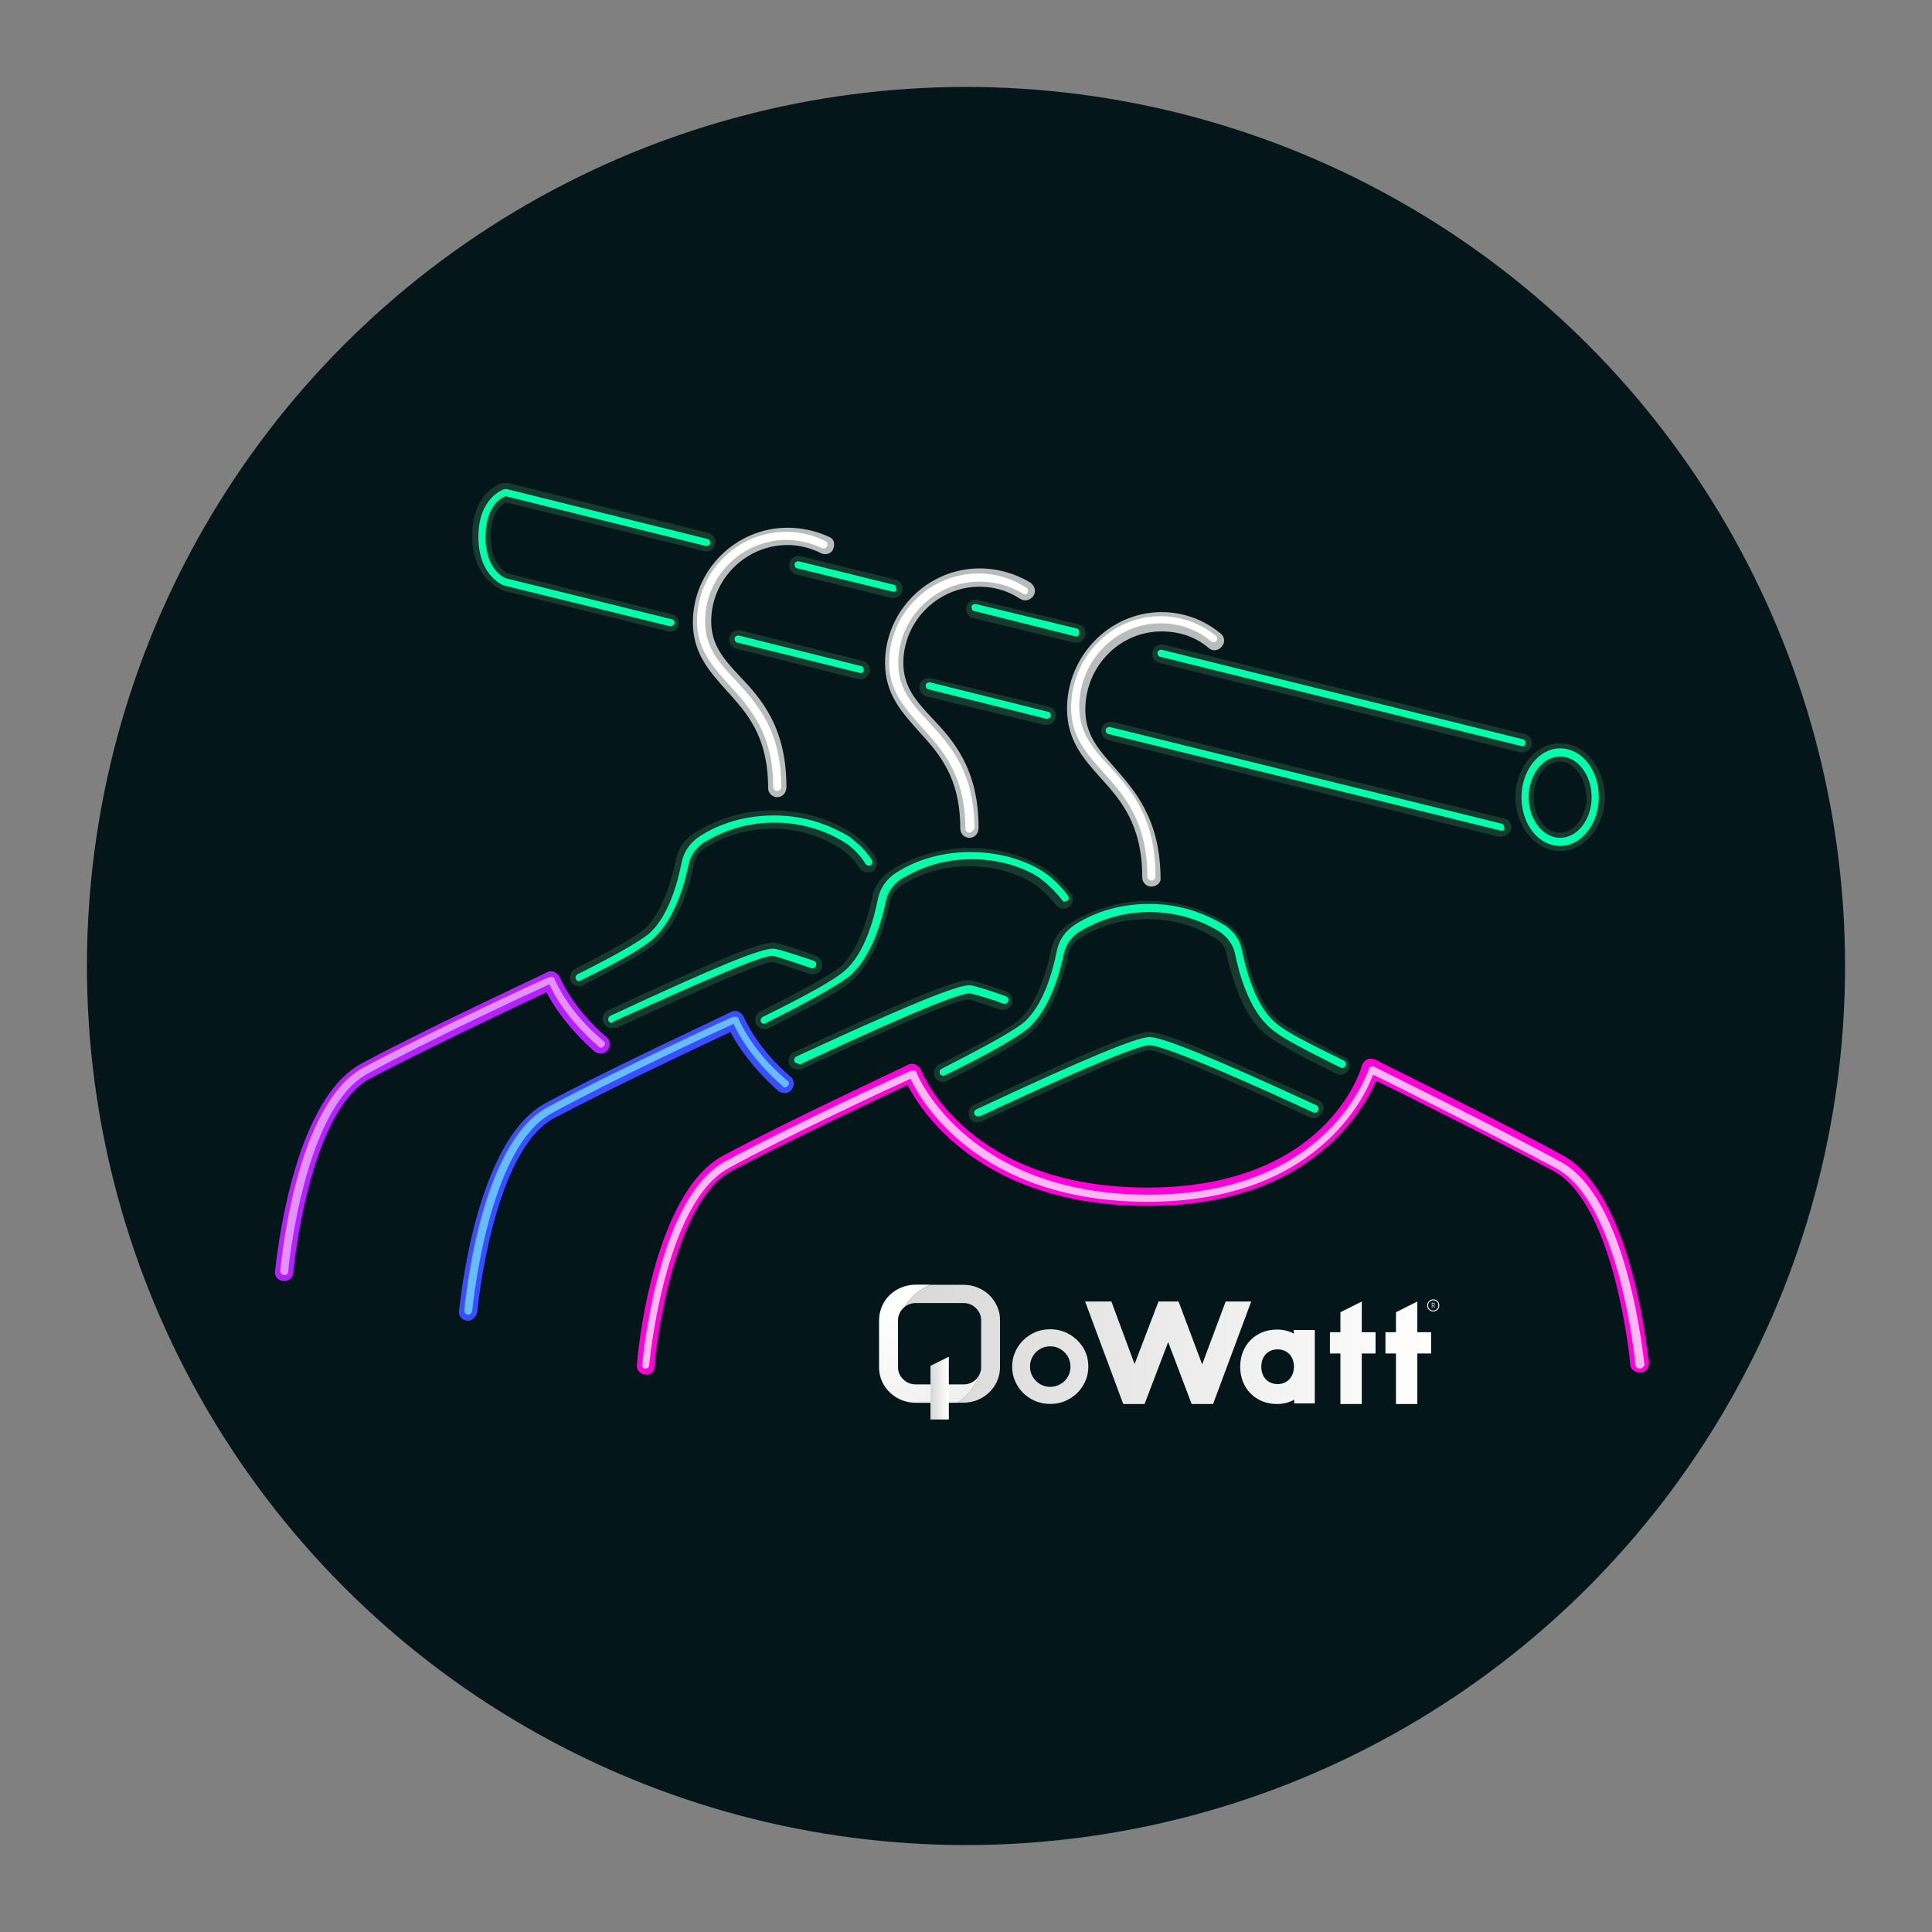<svg xmlns="http://www.w3.org/2000/svg" width="200" height="200" fill="none" viewBox="0 0 200 200"><rect x="0" y="0" width="200" height="200" fill="#808080" stroke="none"/><circle cx="100" cy="100" r="91" fill="#041619"/><path fill="#B9BCBC" d="M119.194 91.782C118.668 91.782 118.247 91.361 118.247 90.835C118.247 85.362 116.037 82.837 113.932 80.521C112.142 78.521 110.459 76.627 110.459 73.364C110.459 67.892 114.879 63.366 120.246 63.366C122.457 63.366 124.561 64.103 126.351 65.576C126.772 65.892 126.877 66.523 126.456 66.945C126.14 67.365 125.509 67.471 125.088 67.05C123.719 65.892 122.036 65.366 120.246 65.366C115.931 65.366 112.353 68.944 112.353 73.47C112.353 75.996 113.616 77.469 115.3 79.363C117.405 81.784 120.141 84.731 120.141 91.046C120.141 91.361 119.72 91.782 119.194 91.782ZM100.355 86.731C99.829 86.731 99.408 86.31 99.408 85.783C99.408 80.416 97.198 77.995 95.093 75.68C93.409 73.785 91.62 71.891 91.62 68.628C91.62 63.261 96.04 58.841 101.407 58.841C103.302 58.841 105.091 59.367 106.67 60.314C107.091 60.63 107.301 61.156 106.985 61.682C106.67 62.103 106.144 62.314 105.617 61.998C104.354 61.156 102.881 60.735 101.407 60.735C97.092 60.735 93.514 64.313 93.514 68.628C93.514 71.049 94.777 72.522 96.461 74.312C98.671 76.627 101.302 79.574 101.302 85.678C101.302 86.31 100.881 86.731 100.355 86.731ZM80.464 82.521C79.938 82.521 79.516 82.1 79.516 81.573C79.516 76.206 77.306 73.785 75.201 71.47C73.517 69.576 71.728 67.681 71.728 64.419C71.728 59.051 76.149 54.631 81.516 54.631C82.99 54.631 84.463 54.947 85.831 55.578C86.357 55.788 86.463 56.315 86.252 56.841C86.042 57.367 85.41 57.472 84.989 57.262C83.937 56.736 82.779 56.42 81.516 56.42C77.201 56.42 73.623 59.998 73.623 64.313C73.623 66.734 74.886 68.207 76.57 69.997C78.78 72.312 81.411 75.259 81.411 81.468C81.411 82.1 80.99 82.521 80.464 82.521Z"/><path fill="#143B2D" d="M101.197 116.199C100.881 116.199 100.46 115.989 100.355 115.673C100.145 115.147 100.355 114.621 100.776 114.41C112.563 108.832 117.51 106.832 118.983 106.832C120.457 106.832 125.509 108.937 136.454 113.884C136.98 114.094 137.191 114.726 136.875 115.147C136.665 115.673 136.033 115.883 135.612 115.673C125.614 111.042 120.036 108.727 118.983 108.727C117.405 108.727 105.512 114.305 101.618 116.094C101.407 116.094 101.302 116.199 101.197 116.199ZM97.619 111.989C97.303 111.989 96.882 111.779 96.777 111.463C96.566 110.937 96.777 110.411 97.198 110.2C102.986 107.359 104.881 106.096 105.512 105.569C107.512 103.78 108.459 99.991 108.775 98.518C108.985 97.255 109.722 96.203 110.774 95.571C112.458 94.519 115.195 93.256 118.878 93.256C122.562 93.256 125.298 94.519 126.982 95.571C128.034 96.203 128.771 97.36 128.982 98.518C129.297 100.097 130.245 103.886 132.244 105.569C133.402 106.517 136.77 108.201 139.19 109.464C139.717 109.674 139.822 110.305 139.611 110.726C139.401 111.253 138.769 111.358 138.349 111.147C134.244 109.148 132.034 107.885 130.981 107.043C128.561 105.043 127.508 101.044 126.982 98.834C126.877 98.097 126.456 97.466 125.824 97.15C124.351 96.203 122.036 95.15 118.773 95.15C115.51 95.15 113.195 96.203 111.721 97.15C111.09 97.571 110.669 98.202 110.564 98.834C110.143 101.044 108.985 104.938 106.564 107.043C105.512 107.885 102.67 109.569 97.829 111.989C97.934 111.989 97.724 111.989 97.619 111.989ZM82.569 110.726C82.253 110.726 81.832 110.516 81.727 110.2C81.516 109.674 81.727 109.148 82.148 108.937C96.356 102.307 99.303 101.465 100.25 101.465C100.881 101.465 103.197 102.307 104.144 102.623C104.67 102.833 104.881 103.359 104.775 103.886C104.565 104.412 104.039 104.622 103.512 104.517C102.039 103.991 100.46 103.465 100.145 103.465C99.618 103.465 96.461 104.412 82.884 110.726C82.884 110.621 82.779 110.726 82.569 110.726ZM79.096 106.517C78.78 106.517 78.359 106.306 78.254 105.99C78.043 105.464 78.254 104.938 78.674 104.727C83.305 102.412 86.042 100.833 86.989 100.097C88.989 98.308 89.936 94.519 90.251 93.045C90.462 91.782 91.199 90.73 92.251 90.098C93.935 89.046 96.671 87.783 100.355 87.783C104.775 87.783 107.512 89.467 108.459 90.098C109.511 90.835 110.564 92.098 110.88 92.519C111.195 92.94 111.09 93.572 110.669 93.887C110.248 94.203 109.617 94.098 109.301 93.677C109.09 93.361 108.143 92.308 107.301 91.677C106.67 91.256 104.249 89.677 100.355 89.677C97.092 89.677 94.777 90.73 93.304 91.677C92.672 92.098 92.251 92.73 92.146 93.361C91.725 95.571 90.567 99.465 88.147 101.57C87.094 102.517 84.252 104.096 79.411 106.517C79.306 106.517 79.201 106.517 79.096 106.517ZM63.309 106.411C62.993 106.411 62.572 106.201 62.467 105.885C62.256 105.359 62.467 104.833 62.888 104.622C73.939 99.465 78.569 97.571 80.043 97.571C80.674 97.571 83.305 98.518 84.463 98.939C84.989 99.15 85.2 99.676 85.094 100.202C84.884 100.728 84.358 100.939 83.832 100.833C82.358 100.307 80.358 99.676 80.043 99.57C78.569 99.57 67.519 104.727 63.835 106.411C63.624 106.411 63.519 106.411 63.309 106.411ZM59.941 102.096C59.625 102.096 59.204 101.886 59.099 101.57C58.888 101.044 59.099 100.518 59.52 100.307C63.414 98.308 65.835 96.939 66.677 96.203C68.676 94.413 69.623 90.625 69.939 89.151C70.15 87.888 70.886 86.836 71.939 86.204C73.623 85.152 76.359 83.889 80.043 83.889C83.726 83.889 86.463 85.152 88.147 86.204C88.462 86.415 89.831 87.362 90.672 88.835C90.883 89.256 90.778 89.888 90.357 90.204C89.936 90.414 89.304 90.309 88.989 89.888C88.462 88.941 87.515 88.204 87.094 87.888C85.621 86.941 83.2 85.783 80.043 85.783C76.78 85.783 74.465 86.836 72.991 87.783C72.36 88.204 71.939 88.835 71.834 89.467C71.413 91.677 70.255 95.571 67.834 97.676C66.887 98.518 64.466 99.886 60.362 101.991C60.151 102.096 60.046 102.096 59.941 102.096ZM161.502 88.099C158.977 88.099 156.872 85.573 156.872 82.521C156.872 79.469 158.977 76.943 161.502 76.943C164.028 76.943 166.133 79.469 166.133 82.521C166.133 85.573 164.028 88.099 161.502 88.099ZM161.502 78.837C160.029 78.837 158.766 80.521 158.766 82.521C158.766 84.52 159.924 86.204 161.502 86.204C162.976 86.204 164.239 84.52 164.239 82.521C164.134 80.521 162.976 78.837 161.502 78.837ZM155.398 86.625C155.293 86.625 155.293 86.625 155.188 86.625L114.774 76.627C114.247 76.522 113.932 75.996 114.037 75.469C114.142 74.943 114.668 74.627 115.195 74.733L155.714 84.731C156.24 84.836 156.556 85.362 156.451 85.889C156.24 86.31 155.819 86.625 155.398 86.625ZM157.608 77.89C157.503 77.89 157.503 77.89 157.398 77.89L120.036 68.628C119.51 68.523 119.194 67.997 119.299 67.471C119.404 66.945 119.931 66.629 120.457 66.734L157.819 75.996C158.345 76.101 158.661 76.627 158.556 77.153C158.45 77.574 158.029 77.89 157.608 77.89ZM108.354 75.048C108.248 75.048 108.248 75.048 108.143 75.048L95.935 72.102C95.409 71.996 95.093 71.47 95.198 70.944C95.303 70.418 95.829 70.102 96.356 70.207L108.564 73.154C109.09 73.259 109.406 73.785 109.301 74.312C109.196 74.733 108.775 75.048 108.354 75.048ZM89.094 70.312C88.989 70.312 88.989 70.312 88.883 70.312L76.254 67.155C75.728 67.05 75.412 66.523 75.517 65.997C75.622 65.471 76.149 65.155 76.675 65.26L89.304 68.418C89.831 68.523 90.146 69.049 90.041 69.576C89.831 69.997 89.515 70.312 89.094 70.312ZM111.406 66.523C111.301 66.523 111.301 66.523 111.195 66.523L100.776 63.998C100.25 63.892 99.934 63.366 100.039 62.84C100.145 62.314 100.671 61.998 101.197 62.103L111.616 64.629C112.142 64.734 112.458 65.26 112.353 65.787C112.248 66.208 111.827 66.523 111.406 66.523ZM69.413 65.366C69.308 65.366 69.308 65.366 69.202 65.366L52.153 61.156C51.942 61.051 48.89 59.998 48.89 55.473C48.89 50.842 51.942 50 52.047 50C52.258 50 52.363 50 52.574 50L73.307 55.157C73.833 55.262 74.149 55.788 74.044 56.315C73.939 56.841 73.412 57.157 72.886 57.051L52.363 52C51.942 52.21 50.785 53.052 50.785 55.578C50.785 58.63 52.574 59.367 52.574 59.367L69.518 63.577C70.044 63.682 70.36 64.208 70.255 64.734C70.15 65.155 69.834 65.366 69.413 65.366ZM92.462 61.893C92.356 61.893 92.356 61.893 92.251 61.893L82.463 59.472C81.937 59.367 81.621 58.841 81.727 58.314C81.832 57.788 82.358 57.472 82.884 57.578L92.672 59.998C93.198 60.103 93.514 60.63 93.409 61.156C93.304 61.577 92.988 61.893 92.462 61.893Z"/><path fill="#FF00D8" d="M66.887 142.3C66.256 142.3 65.835 141.774 65.94 141.248C65.94 140.511 67.519 123.672 74.78 119.672C81.621 115.989 93.935 110.305 94.04 110.2C94.251 110.095 94.567 110.095 94.777 110.2C94.987 110.305 95.198 110.516 95.303 110.726C95.514 111.253 100.355 122.935 118.773 122.935C137.191 122.935 140.874 110.832 140.98 110.305C141.085 109.99 141.295 109.779 141.506 109.674C141.716 109.569 142.032 109.569 142.348 109.674C142.453 109.779 154.977 115.883 161.713 119.567C168.975 123.461 170.554 140.3 170.659 141.037C170.659 141.563 170.343 142.09 169.817 142.09C169.291 142.09 168.764 141.774 168.764 141.248C168.764 141.037 167.186 124.724 160.871 121.251C155.188 118.199 145.505 113.358 142.453 111.884C140.98 115.147 135.402 124.829 118.773 124.829C101.828 124.829 95.514 115.357 93.935 112.305C90.988 113.673 81.411 118.199 75.622 121.251C69.308 124.724 67.729 141.037 67.729 141.248C67.834 141.879 67.413 142.3 66.887 142.3Z"/><path fill="#3B4EFF" d="M48.469 136.722C48.364 136.722 48.364 136.722 48.469 136.722C47.838 136.722 47.417 136.196 47.522 135.67C47.627 134.933 49.206 118.094 56.468 114.2C63.309 110.516 75.622 104.833 75.728 104.727C75.938 104.622 76.254 104.622 76.464 104.727C76.675 104.833 76.885 105.043 76.991 105.254C76.991 105.254 78.254 108.411 81.832 111.463C82.253 111.779 82.253 112.41 81.937 112.831C81.621 113.252 80.99 113.252 80.569 112.937C77.833 110.516 76.254 108.095 75.622 106.832C72.675 108.201 63.098 112.726 57.31 115.778C50.995 119.251 49.416 135.564 49.416 135.775C49.311 136.301 48.89 136.722 48.469 136.722Z"/><path fill="#B421FF" d="M29.42 132.617C28.788 132.617 28.367 132.091 28.473 131.565C28.578 130.828 30.157 113.989 37.418 110.095C44.259 106.411 56.573 100.728 56.678 100.623C56.889 100.518 57.205 100.518 57.415 100.623C57.626 100.728 57.836 100.939 57.941 101.149C57.941 101.149 59.204 104.306 62.782 107.359C63.203 107.674 63.203 108.306 62.888 108.727C62.572 109.148 61.941 109.148 61.52 108.832C58.783 106.411 57.205 103.991 56.573 102.728C53.626 104.096 44.049 108.622 38.26 111.674C31.946 115.147 30.367 131.46 30.367 131.67C30.367 132.196 29.946 132.617 29.42 132.617Z"/><path fill="#66BCFF" d="M48.469 136.091C48.259 136.091 48.048 135.88 48.048 135.67C48.153 134.933 49.627 118.409 56.678 114.621C63.519 110.937 75.728 105.254 75.938 105.254C76.043 105.254 76.149 105.254 76.254 105.254C76.359 105.254 76.464 105.359 76.464 105.464C76.464 105.464 77.727 108.727 81.516 111.884C81.727 111.989 81.727 112.305 81.516 112.41C81.411 112.621 81.095 112.621 80.99 112.41C77.833 109.674 76.359 106.938 75.938 105.99C73.833 106.938 63.203 111.884 57.099 115.252C50.469 118.83 48.89 135.564 48.89 135.67C48.785 135.985 48.68 136.091 48.469 136.091Z"/><path fill="#E690FF" d="M29.42 131.986C29.209 131.986 28.999 131.775 28.999 131.565C29.104 130.828 30.578 114.305 37.629 110.516C44.47 106.832 56.678 101.149 56.889 101.149C56.994 101.149 57.099 101.149 57.205 101.149C57.31 101.149 57.415 101.254 57.415 101.36C57.415 101.36 58.678 104.622 62.467 107.78C62.677 107.885 62.677 108.201 62.467 108.306C62.361 108.516 62.046 108.516 61.941 108.306C58.783 105.569 57.31 102.938 56.889 101.886C54.784 102.833 44.154 107.78 38.05 111.147C31.419 114.726 29.841 131.46 29.841 131.565C29.841 131.881 29.63 131.986 29.42 131.986Z"/><path fill="#FFB8F4" d="M169.712 141.669C169.501 141.669 169.396 141.563 169.291 141.353C169.291 141.142 167.712 124.514 161.082 120.935C154.977 117.673 144.348 112.305 142.137 111.253C141.295 113.568 136.244 124.408 118.773 124.408C101.197 124.408 95.198 113.779 94.251 111.674C92.146 112.621 81.516 117.567 75.412 120.935C68.781 124.514 67.203 141.142 67.203 141.353C67.203 141.563 66.992 141.669 66.782 141.669C66.571 141.669 66.361 141.458 66.466 141.248C66.571 140.511 68.045 123.987 75.096 120.198C81.937 116.515 94.146 110.832 94.356 110.832C94.461 110.832 94.567 110.832 94.672 110.832C94.777 110.832 94.882 110.937 94.882 111.042C94.882 111.147 100.039 123.672 118.878 123.672C137.717 123.672 141.611 110.726 141.716 110.621C141.716 110.516 141.822 110.411 141.927 110.411C142.032 110.411 142.137 110.411 142.243 110.411C142.348 110.516 154.872 116.62 161.608 120.304C168.554 124.093 170.133 140.616 170.238 141.353C170.133 141.458 170.027 141.669 169.712 141.669Z"/><path fill="#fff" d="M119.194 91.151C118.983 91.151 118.773 90.94 118.773 90.73C118.773 85.047 116.352 82.31 114.247 79.995C112.563 78.1 110.88 76.311 110.88 73.259C110.88 68.102 114.984 63.787 120.141 63.787C122.246 63.787 124.246 64.524 125.824 65.787C126.035 65.892 126.035 66.208 125.93 66.313C125.824 66.523 125.509 66.523 125.403 66.418C123.93 65.155 122.036 64.524 120.141 64.524C115.51 64.524 111.722 68.418 111.722 73.154C111.722 75.89 113.195 77.574 114.879 79.363C117.089 81.784 119.615 84.626 119.615 90.625C119.615 91.046 119.404 91.151 119.194 91.151Z"/><path fill="#fff" d="M100.355 86.204C100.145 86.204 99.934 85.994 99.934 85.783C99.934 80.205 97.513 77.574 95.409 75.259C93.725 73.364 92.041 71.575 92.041 68.628C92.041 63.577 96.145 59.367 101.302 59.367C103.091 59.367 104.775 59.893 106.249 60.84C106.459 60.946 106.459 61.156 106.354 61.367C106.354 61.577 106.038 61.577 105.933 61.472C104.565 60.63 102.986 60.209 101.408 60.209C96.777 60.209 92.988 63.998 92.988 68.628C92.988 71.365 94.461 72.943 96.145 74.733C98.355 77.153 100.881 79.89 100.881 85.783C100.671 85.994 100.566 86.204 100.355 86.204Z"/><path fill="#fff" d="M80.464 81.889C80.253 81.889 80.043 81.679 80.043 81.468C80.043 75.89 77.622 73.259 75.517 70.944C73.833 69.049 72.149 67.26 72.149 64.313C72.149 59.261 76.254 55.052 81.411 55.052C82.779 55.052 84.147 55.367 85.41 55.999C85.621 56.104 85.726 56.315 85.621 56.525C85.516 56.736 85.305 56.841 85.094 56.736C83.937 56.209 82.674 55.894 81.411 55.894C76.78 55.894 72.991 59.682 72.991 64.313C72.991 67.05 74.465 68.628 76.149 70.418C78.359 72.838 80.885 75.575 80.885 81.468C80.885 81.679 80.674 81.889 80.464 81.889Z"/><path fill="#02FFAC" d="M97.619 111.358C97.513 111.358 97.303 111.253 97.303 111.147C97.198 110.937 97.303 110.726 97.513 110.621C103.302 107.674 105.302 106.411 105.933 105.885C108.038 104.096 108.985 100.518 109.406 98.413C109.617 97.36 110.248 96.413 111.195 95.782C112.774 94.729 115.405 93.572 118.983 93.572C122.562 93.572 125.193 94.834 126.772 95.782C127.719 96.413 128.35 97.255 128.561 98.413C128.982 100.412 129.929 104.096 132.034 105.885C132.981 106.727 135.191 107.885 139.085 109.779C139.296 109.884 139.401 110.095 139.296 110.305C139.191 110.516 138.98 110.621 138.77 110.516C134.77 108.516 132.56 107.359 131.613 106.517C129.297 104.622 128.245 100.728 127.824 98.623C127.614 97.781 127.087 97.045 126.351 96.518C124.877 95.571 122.351 94.413 118.983 94.413C115.616 94.413 113.195 95.571 111.616 96.518C110.88 97.045 110.353 97.781 110.143 98.623C109.722 100.728 108.669 104.517 106.354 106.517C105.302 107.359 102.46 109.043 97.724 111.358C97.724 111.358 97.724 111.358 97.619 111.358Z"/><path fill="#02FFAC" d="M101.197 115.568C101.092 115.568 100.881 115.462 100.881 115.357C100.776 115.147 100.881 114.936 101.092 114.831C112.563 109.463 117.72 107.359 118.983 107.359C120.352 107.359 125.509 109.464 136.244 114.41C136.454 114.515 136.559 114.726 136.454 114.936C136.349 115.147 136.138 115.252 135.928 115.147C131.823 113.252 120.773 108.201 118.983 108.201C117.299 108.201 106.144 113.358 101.407 115.568C101.302 115.568 101.197 115.568 101.197 115.568Z"/><path fill="#02FFAC" d="M82.569 110.095C82.463 110.095 82.253 109.99 82.253 109.884C82.148 109.674 82.253 109.463 82.463 109.358C96.777 102.728 99.513 101.991 100.355 101.991C100.881 101.991 103.933 103.044 104.144 103.149C104.354 103.254 104.46 103.465 104.354 103.675C104.249 103.886 104.039 103.991 103.828 103.886C102.46 103.359 100.566 102.833 100.355 102.833C99.513 102.833 95.829 104.096 82.779 110.2C82.674 110.095 82.674 110.095 82.569 110.095Z"/><path fill="#02FFAC" d="M79.096 105.99C78.99 105.99 78.78 105.885 78.78 105.78C78.674 105.569 78.78 105.359 78.99 105.254C83.726 102.938 86.463 101.36 87.41 100.518C89.515 98.728 90.462 95.15 90.883 93.045C91.093 91.993 91.725 91.046 92.672 90.414C94.251 89.362 96.882 88.204 100.46 88.204C104.775 88.204 107.512 89.888 108.248 90.414C109.301 91.151 110.248 92.308 110.564 92.73C110.669 92.94 110.669 93.15 110.459 93.256C110.248 93.361 110.038 93.361 109.932 93.15C109.617 92.73 108.669 91.677 107.827 91.046C107.196 90.519 104.565 88.941 100.566 88.941C97.198 88.941 94.777 90.098 93.198 91.046C92.462 91.572 91.935 92.308 91.725 93.15C91.304 95.255 90.251 99.044 87.936 101.044C86.884 101.886 84.147 103.465 79.306 105.885C79.201 105.99 79.096 105.99 79.096 105.99Z"/><path fill="#02FFAC" d="M63.309 105.885C63.203 105.885 62.993 105.78 62.993 105.675C62.888 105.464 62.993 105.254 63.203 105.148C74.044 100.097 78.674 98.202 80.043 98.202C80.569 98.202 84.252 99.465 84.252 99.465C84.463 99.57 84.568 99.781 84.463 99.991C84.358 100.202 84.147 100.307 83.937 100.202C82.358 99.676 80.253 98.939 79.938 98.939C78.359 98.939 67.939 103.78 63.414 105.78C63.519 105.78 63.414 105.885 63.309 105.885Z"/><path fill="#02FFAC" d="M59.941 101.57C59.836 101.57 59.625 101.465 59.625 101.36C59.52 101.149 59.625 100.939 59.836 100.833C63.835 98.834 66.15 97.466 67.098 96.729C69.203 94.94 70.15 91.361 70.571 89.256C70.781 88.204 71.413 87.257 72.36 86.625C73.939 85.573 76.57 84.415 80.148 84.415C83.726 84.415 86.358 85.678 87.936 86.625C88.147 86.836 89.41 87.678 90.251 89.046C90.357 89.256 90.251 89.467 90.146 89.572C89.936 89.677 89.725 89.572 89.62 89.467C88.883 88.204 87.726 87.362 87.515 87.257C86.042 86.31 83.516 85.152 80.148 85.152C76.78 85.152 74.359 86.31 72.781 87.257C72.044 87.783 71.518 88.52 71.307 89.362C70.886 91.467 69.834 95.255 67.519 97.255C66.571 98.097 64.256 99.465 60.151 101.465C60.046 101.57 59.941 101.57 59.941 101.57Z"/><path fill="#02FFAC" d="M155.398 85.994L114.774 75.996C114.563 75.996 114.458 75.785 114.458 75.575C114.458 75.364 114.668 75.259 114.879 75.259L155.398 85.257C155.609 85.257 155.714 85.468 155.714 85.678C155.819 85.889 155.609 85.994 155.398 85.994Z"/><path fill="#02FFAC" d="M108.354 74.417L96.145 71.365C95.935 71.365 95.829 71.154 95.829 70.944C95.829 70.733 96.04 70.628 96.251 70.628L108.459 73.68C108.669 73.68 108.775 73.891 108.775 74.101C108.669 74.312 108.564 74.417 108.354 74.417Z"/><path fill="#02FFAC" d="M89.094 69.681C88.989 69.681 88.989 69.681 89.094 69.681L76.359 66.523C76.149 66.523 76.043 66.313 76.043 66.103C76.043 65.892 76.254 65.787 76.464 65.787L89.094 68.944C89.304 68.944 89.41 69.155 89.41 69.365C89.41 69.576 89.199 69.681 89.094 69.681Z"/><path fill="#02FFAC" d="M69.413 64.84C69.308 64.84 69.308 64.84 69.413 64.84L52.258 60.63C52.153 60.63 49.522 59.682 49.522 55.578C49.522 51.473 52.153 50.632 52.258 50.632C52.363 50.632 52.363 50.632 52.468 50.632L73.202 55.788C73.412 55.788 73.517 55.999 73.517 56.209C73.517 56.42 73.307 56.525 73.097 56.525L52.363 51.368C51.942 51.473 50.258 52.315 50.258 55.578C50.258 59.156 52.363 59.893 52.468 59.893L69.518 64.103C69.729 64.103 69.834 64.313 69.834 64.524C69.729 64.734 69.518 64.84 69.413 64.84Z"/><path fill="#02FFAC" d="M92.462 61.261L82.569 58.841C82.358 58.841 82.253 58.63 82.253 58.42C82.253 58.209 82.463 58.104 82.674 58.104L92.462 60.525C92.672 60.525 92.777 60.735 92.777 60.946C92.883 61.156 92.672 61.261 92.462 61.261Z"/><path fill="#02FFAC" d="M111.406 65.892L100.881 63.261C100.671 63.261 100.566 63.05 100.566 62.84C100.566 62.629 100.776 62.524 100.987 62.524L111.406 65.05C111.616 65.05 111.722 65.26 111.722 65.471C111.722 65.787 111.511 65.892 111.406 65.892Z"/><path fill="#02FFAC" d="M157.608 77.258C157.503 77.258 157.503 77.258 157.608 77.258L120.141 67.997C119.931 67.997 119.825 67.786 119.825 67.576C119.825 67.365 120.036 67.26 120.246 67.26L157.608 76.522C157.819 76.522 157.924 76.732 157.924 76.943C157.924 77.153 157.714 77.258 157.608 77.258Z"/><path fill="#02FFAC" d="M161.502 87.573C159.292 87.573 157.503 85.362 157.503 82.521C157.503 79.784 159.292 77.469 161.502 77.469C163.713 77.469 165.502 79.679 165.502 82.521C165.502 85.257 163.713 87.573 161.502 87.573ZM161.502 78.311C159.713 78.311 158.24 80.205 158.24 82.521C158.24 84.836 159.713 86.731 161.502 86.731C163.292 86.731 164.765 84.836 164.765 82.521C164.765 80.205 163.292 78.311 161.502 78.311Z"/><path fill="url(#paint0_linear_883_58074)" d="M110.7 138.124C110.092 137.784 109.441 137.604 108.726 137.604C108.001 137.604 107.34 137.774 106.743 138.124C106.135 138.465 105.665 138.943 105.313 139.528C104.961 140.123 104.78 140.772 104.78 141.473C104.78 142.175 104.961 142.834 105.313 143.419C105.665 144.014 106.145 144.482 106.743 144.822C107.34 145.163 108.012 145.333 108.726 145.333C109.441 145.333 110.102 145.163 110.7 144.812C111.297 144.472 111.777 144.004 112.129 143.408C112.481 142.824 112.662 142.175 112.662 141.463C112.662 140.75 112.491 140.102 112.139 139.517C111.777 138.943 111.297 138.465 110.7 138.124ZM110.54 142.526C110.358 142.845 110.102 143.1 109.772 143.281C109.452 143.472 109.089 143.568 108.716 143.568C108.342 143.568 107.98 143.472 107.66 143.281C107.34 143.089 107.084 142.834 106.903 142.515C106.721 142.196 106.625 141.846 106.625 141.473C106.625 141.091 106.721 140.74 106.903 140.421C107.084 140.102 107.34 139.847 107.66 139.655C107.98 139.464 108.332 139.368 108.716 139.368C109.1 139.368 109.452 139.464 109.772 139.655C110.092 139.847 110.348 140.102 110.54 140.421C110.721 140.74 110.817 141.101 110.817 141.473C110.817 141.867 110.721 142.218 110.54 142.526Z"/><path fill="url(#paint1_linear_883_58074)" d="M140.969 134.733L138.761 135.839V137.912H137.673V140.113H138.761V145.343H140.969V140.113H142.398V137.912H140.969V134.733Z"/><path fill="url(#paint2_linear_883_58074)" d="M146.718 134.733L144.51 135.839V137.912H143.422V140.113H144.51V145.343H146.718V140.113H148.147V137.912H146.718V134.733Z"/><path fill="url(#paint3_linear_883_58074)" d="M133.929 138.05C133.417 137.774 132.831 137.635 132.191 137.635C129.983 137.635 128.383 139.251 128.383 141.484C128.383 143.727 129.983 145.343 132.191 145.343C132.831 145.343 133.449 145.194 133.972 144.897V145.28H136.105V137.678H133.929V138.05ZM132.266 143.281C131.252 143.281 130.57 142.558 130.57 141.484C130.57 140.41 131.252 139.687 132.266 139.687C133.257 139.687 133.951 140.421 133.951 141.484C133.94 142.537 133.257 143.281 132.266 143.281Z"/><path fill="url(#paint4_linear_883_58074)" d="M126.879 134.733L124.448 141.24L122.005 134.733H119.925L117.451 141.208L115.051 134.733H112.331L116.278 145.343H118.485L120.928 138.932L123.36 145.343H125.578L129.524 134.733H126.879Z"/><path fill="url(#paint5_linear_883_58074)" d="M148.477 135.211C148.467 135.201 148.467 135.19 148.456 135.19C148.445 135.19 148.445 135.18 148.435 135.169C148.424 135.169 148.424 135.158 148.413 135.158C148.435 135.158 148.456 135.148 148.467 135.137C148.477 135.126 148.499 135.116 148.509 135.105C148.52 135.094 148.531 135.073 148.531 135.063C148.541 135.041 148.541 135.031 148.541 135.009C148.541 134.988 148.541 134.967 148.531 134.946C148.52 134.924 148.509 134.914 148.499 134.903C148.488 134.892 148.467 134.882 148.445 134.871C148.424 134.861 148.403 134.861 148.381 134.861H148.221V135.413H148.275V135.169H148.339C148.349 135.169 148.36 135.169 148.371 135.169C148.381 135.169 148.392 135.18 148.392 135.18C148.403 135.19 148.413 135.19 148.413 135.201C148.424 135.211 148.424 135.222 148.435 135.243L148.52 135.403H148.584L148.488 135.233C148.488 135.233 148.488 135.222 148.477 135.211ZM148.371 135.126H148.275V134.914H148.371C148.413 134.914 148.445 134.924 148.456 134.946C148.477 134.967 148.488 134.988 148.488 135.02C148.488 135.041 148.488 135.052 148.477 135.073C148.467 135.084 148.467 135.094 148.456 135.105C148.445 135.116 148.435 135.126 148.413 135.126C148.392 135.126 148.392 135.126 148.371 135.126Z"/><path fill="url(#paint6_linear_883_58074)" d="M148.371 134.51C148.029 134.51 147.741 134.786 147.741 135.137C147.741 135.488 148.019 135.764 148.371 135.764C148.723 135.764 149 135.488 149 135.137C149 134.786 148.712 134.51 148.371 134.51ZM148.371 135.669C148.072 135.669 147.837 135.435 147.837 135.137C147.837 134.839 148.072 134.605 148.371 134.605C148.669 134.605 148.904 134.839 148.904 135.137C148.904 135.424 148.669 135.669 148.371 135.669Z"/><path fill="url(#paint7_linear_883_58074)" d="M98.199 146.906H96.322V141.41L98.199 140.474V146.906Z"/><path fill="url(#paint8_linear_883_58074)" d="M94.232 143.228C94.146 143.196 94.04 143.153 93.933 143.111C94.029 143.153 94.136 143.196 94.232 143.228Z"/><path fill="url(#paint9_linear_883_58074)" d="M103.234 135.265C103.042 134.818 102.764 134.414 102.423 134.074C102.071 133.744 101.666 133.468 101.207 133.287C100.738 133.096 100.236 133 99.725 133H96.301C95.213 133.489 94.296 134.286 93.645 135.296C93.965 135.031 94.381 134.892 94.797 134.892H99.725C100.215 134.882 100.695 135.073 101.036 135.424C101.378 135.754 101.58 136.211 101.57 136.689V141.516C101.57 141.76 101.527 141.994 101.42 142.218C101.004 143.44 100.183 144.493 99.106 145.205H99.725C100.236 145.205 100.738 145.109 101.207 144.918C101.655 144.737 102.071 144.461 102.423 144.121C102.764 143.78 103.042 143.387 103.234 142.941C103.426 142.483 103.532 141.994 103.521 141.505V136.689C103.532 136.2 103.436 135.711 103.234 135.265Z"/><path fill="url(#paint10_linear_883_58074)" d="M93.944 143.1C94.04 143.153 94.136 143.196 94.242 143.217C94.146 143.196 94.05 143.153 93.944 143.1Z"/><path fill="url(#paint11_linear_883_58074)" d="M99.725 143.312H94.797C94.605 143.312 94.413 143.281 94.232 143.228C94.125 143.196 94.029 143.153 93.933 143.111C93.773 143.026 93.624 142.908 93.496 142.781C93.154 142.451 92.952 141.994 92.963 141.516V136.689C92.963 136.211 93.154 135.753 93.496 135.424C93.549 135.371 93.592 135.328 93.645 135.286C94.285 134.286 95.213 133.489 96.301 132.989H94.797C94.285 132.989 93.784 133.085 93.314 133.276C92.867 133.457 92.451 133.723 92.099 134.063C91.747 134.403 91.48 134.807 91.288 135.254C91.096 135.721 91 136.2 91 136.7V141.526C91 142.026 91.096 142.515 91.288 142.962C91.683 143.855 92.408 144.556 93.314 144.928C93.784 145.12 94.285 145.215 94.797 145.215H99.106C100.194 144.503 101.004 143.451 101.42 142.228C101.324 142.441 101.196 142.621 101.036 142.791C100.695 143.132 100.215 143.323 99.725 143.312Z"/><path fill="url(#paint12_linear_883_58074)" d="M96.322 141.399V146.938H98.21V140.463L96.322 141.399Z"/><defs><linearGradient id="paint0_linear_883_58074" x1="90.959" x2="148.913" y1="139.979" y2="139.979" gradientUnits="userSpaceOnUse"><stop stop-color="#D6D6D6"/><stop offset="1" stop-color="#fff"/></linearGradient><linearGradient id="paint1_linear_883_58074" x1="91.034" x2="149.055" y1="139.967" y2="139.967" gradientUnits="userSpaceOnUse"><stop stop-color="#D6D6D6"/><stop offset="1" stop-color="#fff"/></linearGradient><linearGradient id="paint2_linear_883_58074" x1="91.022" x2="149.044" y1="139.967" y2="139.967" gradientUnits="userSpaceOnUse"><stop stop-color="#D6D6D6"/><stop offset="1" stop-color="#fff"/></linearGradient><linearGradient id="paint3_linear_883_58074" x1="91.022" x2="148.988" y1="139.962" y2="139.962" gradientUnits="userSpaceOnUse"><stop stop-color="#D6D6D6"/><stop offset="1" stop-color="#fff"/></linearGradient><linearGradient id="paint4_linear_883_58074" x1="91.01" x2="148.982" y1="139.969" y2="139.969" gradientUnits="userSpaceOnUse"><stop stop-color="#D6D6D6"/><stop offset="1" stop-color="#fff"/></linearGradient><linearGradient id="paint5_linear_883_58074" x1="91.73" x2="150.082" y1="140.074" y2="140.074" gradientUnits="userSpaceOnUse"><stop stop-color="#D6D6D6"/><stop offset="1" stop-color="#fff"/></linearGradient><linearGradient id="paint6_linear_883_58074" x1="91.042" x2="148.926" y1="139.891" y2="139.891" gradientUnits="userSpaceOnUse"><stop stop-color="#D6D6D6"/><stop offset="1" stop-color="#fff"/></linearGradient><linearGradient id="paint7_linear_883_58074" x1="91.046" x2="149.125" y1="139.973" y2="139.973" gradientUnits="userSpaceOnUse"><stop stop-color="#D6D6D6"/><stop offset="1" stop-color="#fff"/></linearGradient><linearGradient id="paint8_linear_883_58074" x1="92.236" x2="149.571" y1="139.777" y2="139.777" gradientUnits="userSpaceOnUse"><stop stop-color="#D6D6D6"/><stop offset="1" stop-color="#fff"/></linearGradient><linearGradient id="paint9_linear_883_58074" x1="91.014" x2="149.059" y1="139.965" y2="139.965" gradientUnits="userSpaceOnUse"><stop stop-color="#D6D6D6"/><stop offset="1" stop-color="#fff"/></linearGradient><linearGradient id="paint10_linear_883_58074" x1="90.165" x2="147.5" y1="141.045" y2="141.045" gradientUnits="userSpaceOnUse"><stop stop-color="#D6D6D6"/><stop offset="1" stop-color="#fff"/></linearGradient><linearGradient id="paint11_linear_883_58074" x1="149.593" x2="137.557" y1="143.371" y2="115.898" gradientUnits="userSpaceOnUse"><stop stop-color="#D6D6D6"/><stop offset="1" stop-color="#fff"/></linearGradient><linearGradient id="paint12_linear_883_58074" x1="96.318" x2="98.209" y1="143.703" y2="143.703" gradientUnits="userSpaceOnUse"><stop stop-color="#D6D6D6"/><stop offset="1" stop-color="#fff"/></linearGradient></defs></svg>